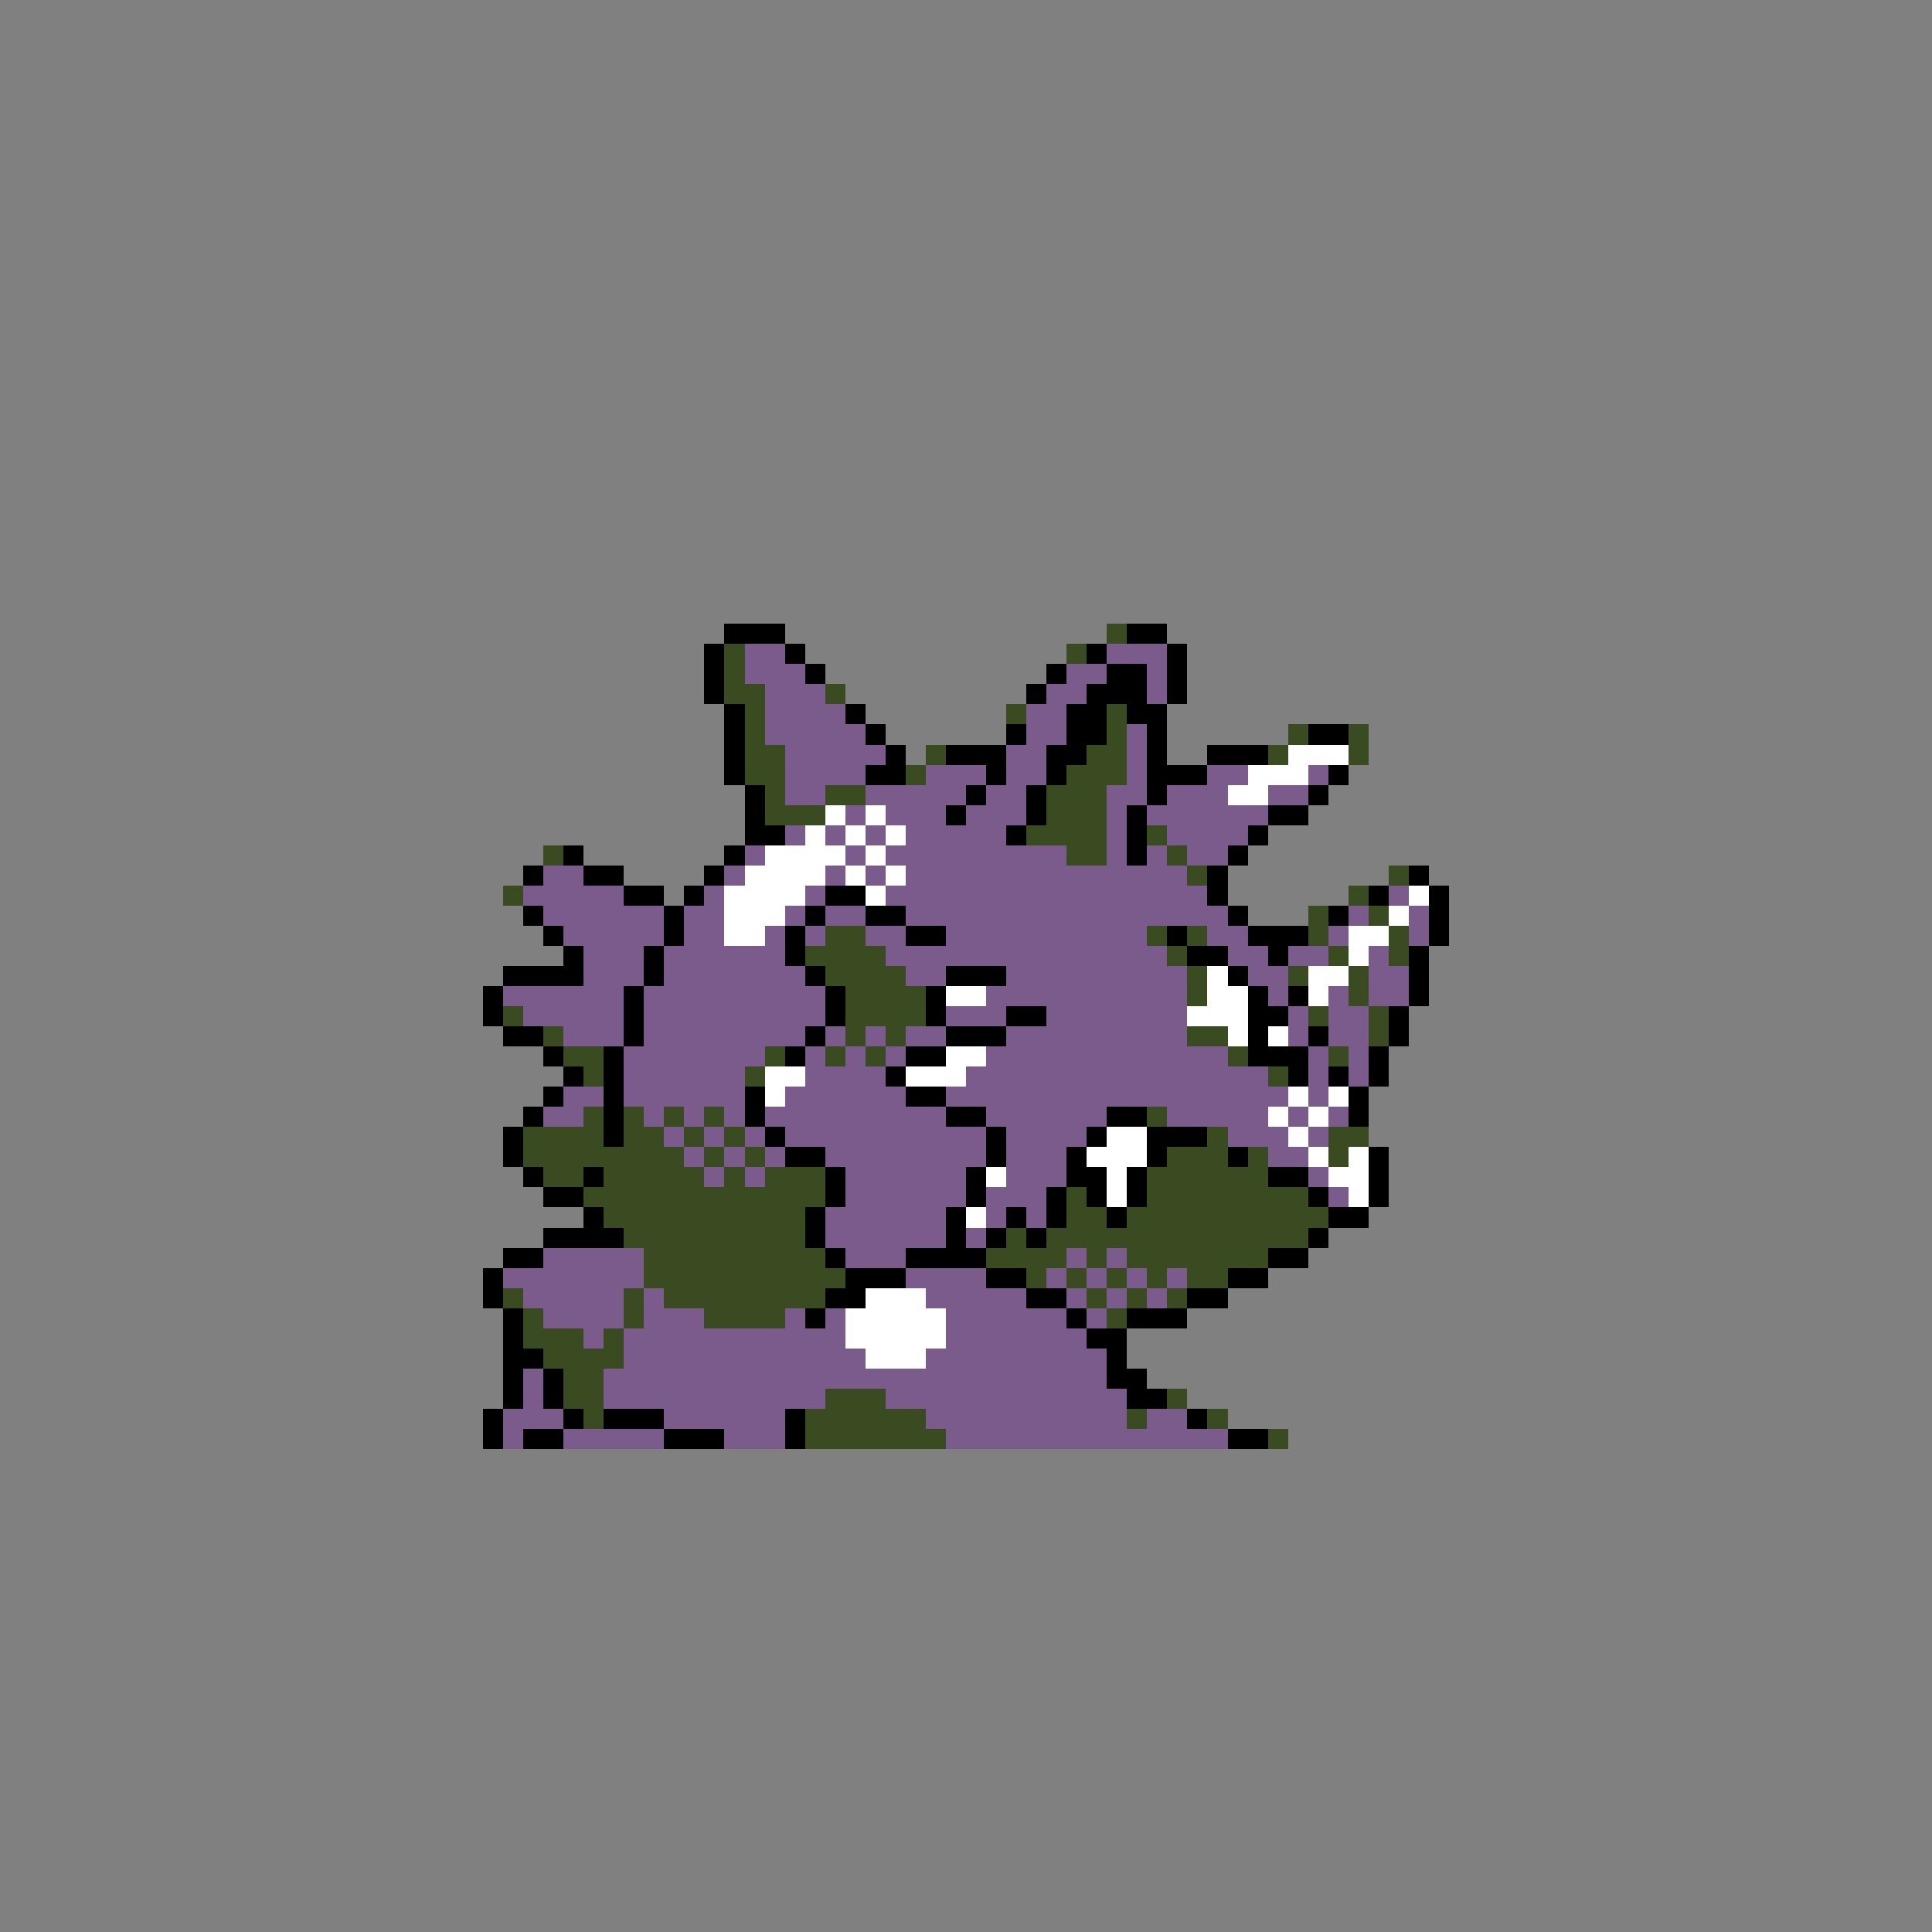 <svg xmlns="http://www.w3.org/2000/svg" viewBox="0 -0.5 96 96" shape-rendering="crispEdges">
<rect x="0" y="-0.5" width="96" height="96" fill="#808080" stroke="none"/>
<path stroke="#000000" d="M36 31h3M56 31h2M35 32h1M39 32h1M54 32h1M58 32h1M35 33h1M40 33h1M52 33h1M55 33h2M58 33h1M35 34h1M51 34h1M54 34h3M58 34h1M36 35h1M42 35h1M53 35h2M56 35h2M36 36h1M43 36h1M50 36h1M53 36h2M57 36h1M65 36h2M36 37h1M44 37h1M47 37h3M52 37h2M57 37h1M60 37h3M36 38h1M43 38h2M49 38h1M52 38h1M57 38h3M66 38h1M37 39h1M48 39h1M51 39h1M57 39h1M65 39h1M37 40h1M47 40h1M51 40h1M56 40h1M63 40h2M37 41h2M50 41h1M56 41h1M62 41h1M28 42h1M36 42h1M56 42h1M61 42h1M26 43h1M29 43h2M35 43h1M60 43h1M70 43h1M31 44h2M34 44h1M41 44h2M60 44h1M68 44h1M71 44h1M26 45h1M33 45h1M40 45h1M43 45h2M61 45h1M66 45h1M71 45h1M27 46h1M33 46h1M39 46h1M45 46h2M58 46h1M62 46h3M71 46h1M28 47h1M32 47h1M39 47h1M59 47h2M63 47h1M70 47h1M25 48h4M32 48h1M40 48h1M47 48h3M61 48h1M70 48h1M24 49h1M31 49h1M41 49h1M46 49h1M62 49h1M64 49h1M70 49h1M24 50h1M31 50h1M41 50h1M46 50h1M50 50h2M62 50h2M69 50h1M25 51h2M31 51h1M40 51h1M47 51h3M62 51h1M65 51h1M69 51h1M27 52h1M30 52h1M39 52h1M45 52h2M62 52h3M68 52h1M28 53h1M30 53h1M44 53h1M64 53h1M66 53h1M68 53h1M27 54h1M30 54h1M37 54h1M45 54h2M67 54h1M26 55h1M30 55h1M37 55h1M47 55h2M55 55h2M67 55h1M25 56h1M30 56h1M38 56h1M49 56h1M54 56h1M57 56h3M25 57h1M39 57h2M49 57h1M53 57h1M57 57h1M61 57h1M68 57h1M26 58h1M29 58h1M41 58h1M48 58h1M53 58h2M56 58h1M63 58h2M68 58h1M27 59h2M41 59h1M48 59h1M52 59h1M54 59h1M56 59h1M65 59h1M68 59h1M29 60h1M40 60h1M47 60h1M50 60h1M52 60h1M55 60h1M66 60h2M27 61h4M40 61h1M47 61h1M49 61h1M51 61h1M65 61h1M25 62h2M41 62h1M45 62h4M63 62h2M24 63h1M42 63h3M49 63h2M61 63h2M24 64h1M41 64h2M51 64h2M59 64h2M25 65h1M40 65h1M53 65h1M56 65h3M25 66h1M54 66h2M25 67h2M55 67h1M25 68h1M27 68h1M55 68h2M25 69h1M27 69h1M56 69h2M24 70h1M28 70h1M30 70h3M39 70h1M59 70h1M24 71h1M26 71h2M33 71h3M39 71h1M61 71h2" />
<path stroke="#3a4a21" d="M55 31h1M36 32h1M53 32h1M36 33h1M36 34h2M41 34h1M37 35h1M50 35h1M55 35h1M37 36h1M55 36h1M64 36h1M67 36h1M37 37h2M46 37h1M54 37h2M63 37h1M67 37h1M37 38h2M45 38h1M53 38h3M38 39h1M41 39h2M52 39h3M38 40h3M52 40h3M51 41h4M57 41h1M27 42h1M53 42h2M58 42h1M59 43h1M69 43h1M25 44h1M67 44h1M65 45h1M68 45h1M41 46h2M57 46h1M59 46h1M65 46h1M69 46h1M40 47h4M58 47h1M66 47h1M69 47h1M41 48h4M59 48h1M64 48h1M67 48h1M42 49h4M59 49h1M67 49h1M25 50h1M42 50h4M65 50h1M68 50h1M27 51h1M42 51h1M44 51h1M59 51h2M68 51h1M28 52h2M38 52h1M41 52h1M43 52h1M61 52h1M66 52h1M29 53h1M37 53h1M63 53h1M29 55h1M31 55h1M33 55h1M35 55h1M57 55h1M26 56h4M31 56h2M34 56h1M36 56h1M60 56h1M66 56h2M26 57h8M35 57h1M37 57h1M58 57h3M62 57h1M66 57h1M27 58h2M30 58h5M36 58h1M38 58h3M57 58h6M29 59h12M53 59h1M57 59h8M30 60h10M53 60h2M56 60h10M31 61h9M50 61h1M52 61h13M32 62h9M49 62h4M54 62h1M56 62h7M32 63h10M51 63h1M53 63h1M55 63h1M57 63h1M59 63h2M25 64h1M31 64h1M33 64h8M54 64h1M56 64h1M58 64h1M26 65h1M31 65h1M35 65h4M55 65h1M26 66h3M30 66h1M27 67h4M28 68h2M28 69h2M41 69h3M58 69h1M29 70h1M40 70h6M56 70h1M60 70h1M40 71h7M63 71h1" />
<path stroke="#7b5a8c" d="M37 32h2M55 32h3M37 33h3M53 33h2M57 33h1M38 34h3M52 34h2M57 34h1M38 35h4M51 35h2M38 36h5M51 36h2M56 36h1M39 37h5M50 37h2M56 37h1M39 38h4M46 38h3M50 38h2M56 38h1M60 38h2M65 38h1M39 39h2M43 39h5M49 39h2M55 39h2M58 39h3M63 39h2M42 40h1M44 40h3M48 40h3M55 40h1M57 40h6M39 41h1M41 41h1M43 41h1M45 41h5M55 41h1M58 41h4M37 42h1M42 42h1M44 42h9M55 42h1M57 42h1M59 42h2M27 43h2M36 43h1M41 43h1M43 43h1M45 43h14M26 44h5M35 44h1M40 44h1M44 44h16M69 44h1M27 45h6M34 45h2M39 45h1M41 45h2M45 45h16M67 45h1M70 45h1M28 46h5M34 46h2M38 46h1M40 46h1M43 46h2M47 46h10M60 46h2M66 46h1M70 46h1M29 47h3M33 47h6M44 47h14M61 47h2M64 47h2M68 47h1M29 48h3M33 48h7M45 48h2M50 48h9M62 48h2M68 48h2M25 49h6M32 49h9M49 49h10M63 49h1M66 49h1M68 49h2M26 50h5M32 50h9M47 50h3M52 50h7M64 50h1M66 50h2M28 51h3M32 51h8M41 51h1M43 51h1M45 51h2M50 51h9M64 51h1M66 51h2M31 52h7M40 52h1M42 52h1M44 52h1M49 52h12M65 52h1M67 52h1M31 53h6M40 53h4M48 53h15M65 53h1M67 53h1M28 54h2M31 54h6M39 54h6M47 54h17M65 54h1M27 55h2M32 55h1M34 55h1M36 55h1M38 55h9M49 55h6M58 55h5M64 55h1M66 55h1M33 56h1M35 56h1M37 56h1M39 56h10M50 56h4M61 56h3M65 56h1M34 57h1M36 57h1M38 57h1M41 57h8M50 57h3M63 57h2M35 58h1M37 58h1M42 58h6M50 58h3M65 58h1M42 59h6M49 59h3M66 59h1M41 60h6M49 60h1M51 60h1M41 61h6M48 61h1M27 62h5M42 62h3M53 62h1M55 62h1M25 63h7M45 63h4M52 63h1M54 63h1M56 63h1M58 63h1M26 64h5M32 64h1M46 64h5M53 64h1M55 64h1M57 64h1M27 65h4M32 65h3M39 65h1M41 65h1M47 65h6M54 65h1M29 66h1M31 66h11M47 66h7M31 67h12M46 67h9M26 68h1M30 68h25M26 69h1M30 69h11M44 69h12M25 70h3M33 70h6M46 70h10M57 70h2M25 71h1M28 71h5M36 71h3M47 71h14" />
<path stroke="#ffffff" d="M64 37h3M62 38h3M61 39h2M41 40h1M43 40h1M40 41h1M42 41h1M44 41h1M38 42h4M43 42h1M37 43h4M42 43h1M44 43h1M36 44h4M43 44h1M70 44h1M36 45h3M69 45h1M36 46h2M67 46h2M67 47h1M60 48h1M65 48h2M47 49h2M60 49h2M65 49h1M59 50h3M61 51h1M63 51h1M47 52h2M38 53h2M45 53h3M38 54h1M64 54h1M66 54h1M63 55h1M65 55h1M55 56h2M64 56h1M54 57h3M65 57h1M67 57h1M49 58h1M55 58h1M66 58h2M55 59h1M67 59h1M48 60h1M43 64h3M42 65h5M42 66h5M43 67h3" />
</svg>